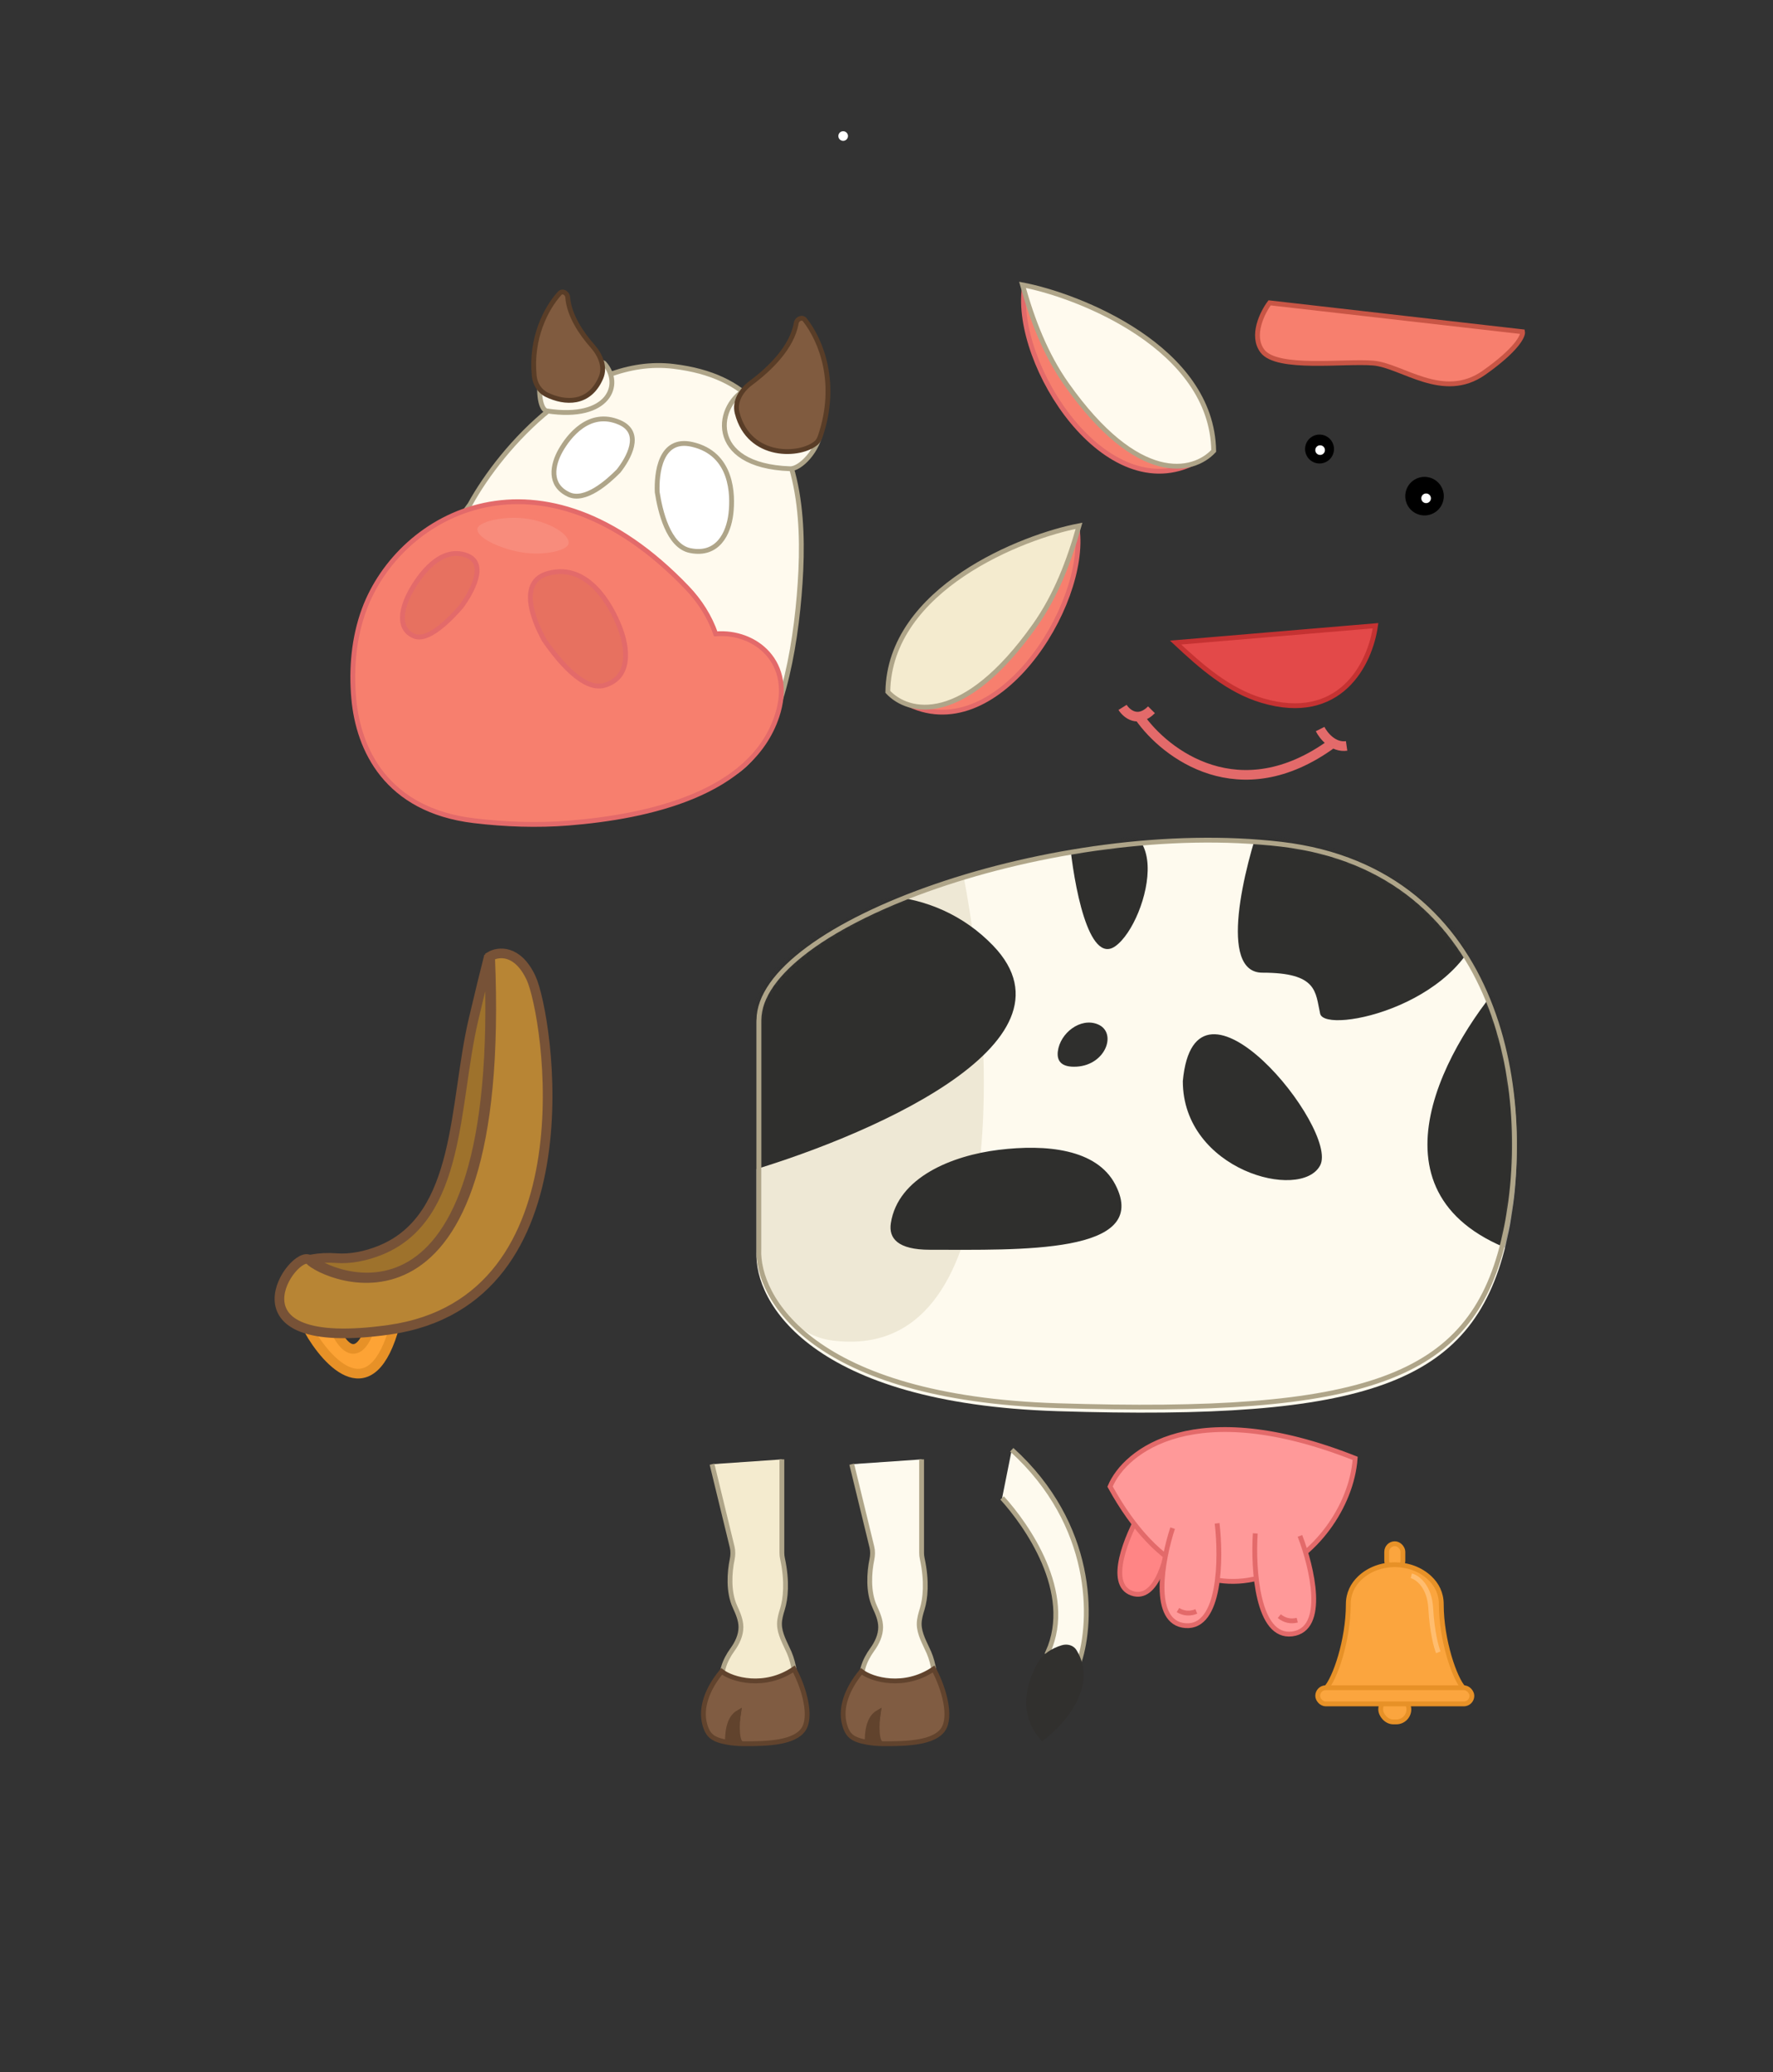 <svg width="368" height="430" viewBox="0 0 368 430" fill="none" xmlns="http://www.w3.org/2000/svg">
<rect x="0" y="0" width="368" height="430" fill="#333333" stroke="none"/>
<path d="M151.968 321.039L147.785 303.844L162.285 302.844V322.263C162.285 322.649 162.332 323.034 162.413 323.411C163.461 328.253 163.043 331.802 162.427 333.826L162.412 333.877C162.102 334.895 161.785 335.935 161.785 336.997C161.785 339.067 162.985 341.04 163.811 342.937C164.32 344.108 164.669 345.498 164.899 346.863C165.343 349.502 163.545 351.924 160.91 352.391C156.545 353.165 151.447 353.248 150.285 350.344C149.142 347.487 150.482 344.46 152.009 342.356C153.015 340.97 153.785 339.367 153.785 337.655C153.785 336.166 153.159 334.761 152.541 333.406C151.127 330.308 151.418 326.264 151.963 323.645C152.142 322.784 152.176 321.894 151.968 321.039Z" fill="#F4EBCF"/>
<path d="M147.785 303.844L151.968 321.039C152.176 321.894 152.142 322.784 151.963 323.645C151.418 326.264 151.127 330.308 152.541 333.406C153.159 334.761 153.785 336.166 153.785 337.655V337.655C153.785 339.367 153.015 340.97 152.009 342.356C150.482 344.46 149.142 347.487 150.285 350.344C151.447 353.248 156.545 353.165 160.91 352.391C163.545 351.924 165.343 349.502 164.899 346.863C164.669 345.498 164.32 344.108 163.811 342.937C162.985 341.04 161.785 339.067 161.785 336.997V336.997C161.785 335.917 162.113 334.859 162.427 333.826C163.043 331.802 163.461 328.253 162.413 323.411C162.332 323.034 162.285 322.649 162.285 322.263V302.844" stroke="#AFA589"/>
<path d="M146.285 357.844C145.338 354.414 146.812 350.421 149.79 346.844C151.963 348.566 158.686 350.478 164.785 346.344C166.998 350.449 168.515 356.227 166.785 358.844C164.937 361.639 159.423 361.896 154.145 361.843C154.129 361.843 154.114 361.843 154.099 361.842C153.025 361.829 151.977 361.737 150.995 361.557C148.003 361.009 146.949 360.249 146.285 357.844Z" fill="#805C42"/>
<path d="M150.995 361.557C148.003 361.009 146.949 360.249 146.285 357.844C145.338 354.414 146.812 350.421 149.79 346.844C151.963 348.566 158.686 350.478 164.785 346.344C166.998 350.449 168.515 356.227 166.785 358.844C164.937 361.639 159.423 361.896 154.145 361.843M150.995 361.557C150.966 359.789 151.153 356.53 153.285 355.344C152.927 357.715 152.826 361.877 154.145 361.843M150.995 361.557C151.991 361.739 153.055 361.832 154.145 361.843" stroke="#61432D"/>
<path d="M150.786 361.526C150.759 359.785 151.715 356.012 153.662 354.844C153.338 357.155 152.476 361.746 153.625 361.807C153.637 361.807 153.649 361.808 153.661 361.808C153.649 361.808 153.637 361.808 153.625 361.807C152.643 361.795 151.684 361.704 150.786 361.526Z" fill="#61432D"/>
<path d="M150.786 361.526C150.759 359.785 151.715 356.012 153.662 354.844C153.335 357.179 152.458 361.842 153.661 361.808C152.666 361.797 151.695 361.706 150.786 361.526Z" stroke="#61432D" stroke-width="0.487"/>
<path d="M217.5 342.844C223.1 330.444 213 316.344 208 310.844L210 300.844C227.2 316.444 226.833 336.177 224 344.844L217.5 342.844Z" fill="#FEFAEE"/>
<path d="M208 310.844C213 316.344 223.1 330.444 217.5 342.844L224 344.844C226.833 336.177 227.2 316.444 210 300.844" stroke="#AFA589"/>
<path d="M216.286 361.344C211.153 355.89 212.967 349.214 215.434 344.979C216.494 343.159 218.378 342.016 220.396 341.411C221.537 341.068 222.819 341.413 223.439 342.43C228.054 350.001 220.802 358.073 216.286 361.344Z" fill="#31302E"/>
<path d="M219.519 292.843C168.319 291.243 156.519 270.176 157.019 259.843V212.344C157.019 191.844 219.519 169.843 266.02 175.343C312.52 180.843 319.52 229.343 312.52 258.343C305.52 287.343 283.519 294.843 219.519 292.843Z" fill="#FEFAEE"/>
<path d="M158.019 259.198V211.699C158.019 200.679 176.078 189.226 200.004 181.844C206.705 216.95 210.015 282.957 172.743 278.176C169.271 277.731 166.01 276.023 163.732 273.366C159.299 268.192 157.836 262.977 158.019 259.198Z" fill="#EEE8D5"/>
<mask id="mask0_84_967" style="mask-type:alpha" maskUnits="userSpaceOnUse" x="157" y="173" width="158" height="120">
<path d="M219.519 292.2C168.319 290.6 156.519 269.534 157.019 259.2V211.701C157.019 191.201 219.519 169.2 266.02 174.7C312.52 180.2 319.52 228.7 312.52 257.7C305.52 286.7 283.519 294.2 219.519 292.2Z" fill="#FEFAEE"/>
</mask>
<g mask="url(#mask0_84_967)">
<path d="M153.138 243.744C178.971 236.411 225.738 216.644 206.138 196.244C181.638 170.744 129.138 194.244 153.138 243.744Z" fill="#2F2F2D"/>
<path d="M313.506 201.844C300.506 216.01 282.306 247.344 313.506 259.344C344.706 271.344 326.506 226.01 313.506 201.844Z" fill="#2F2F2D"/>
<path d="M262.006 201.844C252.806 201.844 258.172 180.177 262.006 169.344C278.172 169.344 310.004 173.244 308.004 188.844C305.504 208.344 275.004 214.844 274.004 210.344C273.004 205.844 273.506 201.844 262.006 201.844Z" fill="#2F2F2D"/>
<path d="M222.004 174.344C222.837 183.344 225.904 200.344 231.504 196.344C238.504 191.344 245.504 163.844 222.004 174.344Z" fill="#2F2F2D"/>
<path d="M193.004 259.344C186.327 259.344 184.42 256.97 184.903 253.828C186.372 244.276 197.693 239.784 207.286 238.612C217.078 237.415 227.641 238.376 231.504 245.844C239.004 260.344 211.504 259.344 193.004 259.344Z" fill="#2F2F2D"/>
<path d="M245.504 224.344C245.504 242.844 270.004 249.344 274.004 241.844C278.004 234.344 248.004 197.344 245.504 224.344Z" fill="#2F2F2D"/>
<path d="M223.504 221.344C220.203 221.55 219.332 220.08 219.559 218.197C220.022 214.369 224.258 211.096 227.83 212.55C231.916 214.212 229.592 220.963 223.504 221.344Z" fill="#2F2F2D"/>
</g>
<path d="M157.518 259.224L157.519 259.212V259.2V211.701C157.519 206.828 161.249 201.74 167.808 196.9C174.339 192.081 183.554 187.601 194.244 183.924C215.626 176.568 242.8 172.457 265.961 175.197C289.006 177.923 302.241 191.283 308.869 207.576C315.51 223.899 315.514 243.164 312.033 257.583C310.296 264.78 307.637 270.608 303.654 275.282C299.674 279.955 294.345 283.504 287.223 286.106C272.948 291.319 251.538 292.701 219.535 291.701C168.411 290.103 157.04 269.111 157.518 259.224Z" stroke="#AFA589"/>
<path d="M180.968 321.039L176.785 303.844L191.285 302.844V322.263C191.285 322.649 191.332 323.034 191.413 323.411C192.461 328.253 192.043 331.802 191.427 333.826L191.412 333.877C191.102 334.895 190.785 335.935 190.785 336.997C190.785 339.067 191.985 341.04 192.811 342.937C193.32 344.108 193.669 345.498 193.899 346.863C194.343 349.502 192.545 351.924 189.91 352.391C185.545 353.165 180.447 353.248 179.285 350.344C178.142 347.487 179.482 344.46 181.009 342.356C182.015 340.97 182.785 339.367 182.785 337.655C182.785 336.166 182.159 334.761 181.541 333.406C180.127 330.308 180.418 326.264 180.963 323.645C181.142 322.784 181.176 321.894 180.968 321.039Z" fill="#FEFAEE"/>
<path d="M176.785 303.844L180.968 321.039C181.176 321.894 181.142 322.784 180.963 323.645C180.418 326.264 180.127 330.308 181.541 333.406C182.159 334.761 182.785 336.166 182.785 337.655V337.655C182.785 339.367 182.015 340.97 181.009 342.356C179.482 344.46 178.142 347.487 179.285 350.344C180.447 353.248 185.545 353.165 189.91 352.391C192.545 351.924 194.343 349.502 193.899 346.863C193.669 345.498 193.32 344.108 192.811 342.937C191.985 341.04 190.785 339.067 190.785 336.997V336.997C190.785 335.917 191.113 334.859 191.427 333.826C192.043 331.802 192.461 328.253 191.413 323.411C191.332 323.034 191.285 322.649 191.285 322.263V302.844" stroke="#AFA589"/>
<path d="M175.285 357.844C174.338 354.414 175.812 350.421 178.79 346.844C180.963 348.566 187.686 350.478 193.785 346.344C195.998 350.449 197.515 356.227 195.785 358.844C193.937 361.639 188.423 361.896 183.145 361.843C183.129 361.843 183.114 361.843 183.099 361.842C182.025 361.829 180.977 361.737 179.995 361.557C177.003 361.009 175.949 360.249 175.285 357.844Z" fill="#805C42"/>
<path d="M179.995 361.557C177.003 361.009 175.949 360.249 175.285 357.844C174.338 354.414 175.812 350.421 178.79 346.844C180.963 348.566 187.686 350.478 193.785 346.344C195.998 350.449 197.515 356.227 195.785 358.844C193.937 361.639 188.423 361.896 183.145 361.843M179.995 361.557C179.966 359.789 180.153 356.53 182.285 355.344C181.927 357.715 181.826 361.877 183.145 361.843M179.995 361.557C180.991 361.739 182.055 361.832 183.145 361.843" stroke="#61432D"/>
<path d="M179.786 361.526C179.759 359.785 180.715 356.012 182.662 354.844C182.338 357.155 181.476 361.746 182.625 361.807C182.637 361.807 182.649 361.808 182.661 361.808C182.649 361.808 182.637 361.808 182.625 361.807C181.643 361.795 180.684 361.704 179.786 361.526Z" fill="#61432D"/>
<path d="M179.786 361.526C179.759 359.785 180.715 356.012 182.662 354.844C182.335 357.179 181.458 361.842 182.661 361.808C181.666 361.797 180.695 361.706 179.786 361.526Z" stroke="#61432D" stroke-width="0.487"/>
<path d="M82 274.844C77.2 292.844 68 283.01 64 275.844L69 274.844C73 284.044 76 278.677 77 274.844H82Z" fill="#FDA335" stroke="#E79127" stroke-width="2"/>
<path d="M101.729 198.455C105.329 282.855 66.738 264.455 64.237 261.455C61.109 258.955 45.238 280.955 80.728 275.955C123.32 269.955 113.729 210.455 110.229 202.955C107.429 196.955 103.395 197.455 101.729 198.455Z" fill="#B88534" stroke="#775237" stroke-width="2"/>
<path d="M101.5 198.344C105.1 282.744 67.001 264.344 64.5 261.344C66.445 261.02 67.937 260.951 69.905 261.089C72.697 261.284 75.935 260.689 79.084 259.387C95.716 252.513 94.156 229.194 98.255 211.671C99.571 206.045 100.776 201.175 101.5 198.344Z" fill="#9E722C" stroke="#775237" stroke-width="2"/>
<path d="M234.934 330.623C229.641 328.782 233.949 318.594 236.765 313.73L242.963 317.235C242.492 322.465 240.226 332.464 234.934 330.623Z" fill="#FF8585" stroke="#E36A6A"/>
<path d="M230.405 308.491C233.503 301.055 248.013 289.473 281.276 302.632C279.812 322.651 250.691 345.424 230.405 308.491Z" fill="#FF9999" stroke="#E36A6A"/>
<path d="M268.165 339.424C260.912 340.337 260.043 325.898 260.514 318.565L269.789 319.075C272.27 325.477 275.418 338.51 268.165 339.424Z" fill="#FF9999"/>
<path d="M246.045 337.704C253.335 338.237 253.449 323.772 252.594 316.473L243.358 317.468C241.216 323.991 238.754 337.171 246.045 337.704Z" fill="#FF9999"/>
<path d="M260.538 318.207C260.066 325.541 260.936 339.98 268.189 339.066C275.441 338.153 272.293 325.12 269.813 318.718" stroke="#E36A6A"/>
<path d="M252.621 316.117C253.476 323.416 253.362 337.88 246.072 337.347C238.781 336.814 241.243 323.634 243.386 317.111" stroke="#E36A6A"/>
<path d="M244.492 334.117C245.716 334.845 246.986 334.938 248.303 334.396" stroke="#E36A6A"/>
<path d="M265.527 335.373C266.63 336.274 267.873 336.553 269.255 336.211" stroke="#E36A6A"/>
<circle cx="175.004" cy="28.23" r="1" fill="white"/>
<rect x="286.574" y="352.099" width="5.849" height="5.226" rx="2.613" fill="#FBA53E" stroke="#E79127"/>
<rect x="287.82" y="320.344" width="3.358" height="5.226" rx="1.679" fill="#FBA53E" stroke="#E79127"/>
<path d="M279.849 332.919C279.849 330.593 280.824 328.82 282.204 327.497C286.101 323.763 292.9 323.763 296.797 327.497C298.177 328.82 299.151 330.593 299.151 332.919C299.151 340.391 301.953 348.485 303.821 350.353H289.5H275.18C277.048 348.485 279.849 340.391 279.849 332.919Z" fill="#FBA53E" stroke="#E79127"/>
<rect x="273.5" y="350.23" width="32" height="3.358" rx="1.679" fill="#FBA53E" stroke="#E79127"/>
<path d="M292.926 327.004C294.171 327.315 296.724 329.121 296.973 333.853C297.222 338.585 298.114 341.844 298.53 342.881" stroke="#FFBD6F"/>
<path d="M236.5 148.792C241.833 156.459 257.3 168.292 276.5 154.292M274 151.292C274.667 152.625 276.7 155.192 279.5 154.792M233 146.792C233.833 148.125 236.2 150.092 239 147.292" stroke="#E36A6A" stroke-width="2"/>
<circle cx="295.673" cy="102.96" r="4" transform="rotate(6.864 295.673 102.96)" fill="black"/>
<circle cx="296" cy="103.406" r="1" fill="white"/>
<circle cx="273.878" cy="93.181" r="3" transform="rotate(6.864 273.878 93.181)" fill="black"/>
<circle cx="274" cy="93.406" r="1" fill="white"/>
<path d="M248.3 95.804C229.53 105.787 210.412 75.632 212.603 59.711L222.848 65.205C253.174 84.509 253.744 91.261 248.3 95.804Z" fill="#F77F6E" stroke="#E36A6A"/>
<path d="M251.913 93.57C251.593 72.132 223.861 61.322 212.226 59.111C214.268 66.411 217.01 73.579 221.388 79.768C236.212 100.725 247.664 98.165 251.913 93.57Z" fill="#FFFAEE" stroke="#AFA589"/>
<path d="M187.887 145.804C206.657 155.787 225.775 125.632 223.584 109.711L213.34 115.205C183.013 134.509 182.443 141.261 187.887 145.804Z" fill="#F77F6E" stroke="#E36A6A"/>
<path d="M184.274 143.57C184.594 122.132 212.326 111.322 223.962 109.11C221.92 116.411 219.177 123.579 214.799 129.768C199.975 150.725 188.523 148.165 184.274 143.57Z" fill="#F4EBCF" stroke="#AFA589"/>
<path d="M139.772 76.028C121.077 73.778 104.207 92.563 97.544 104.687C82.859 124.283 88.557 144.099 102.664 153.213C114.78 158.868 140.685 168.59 153 160C160.976 154.437 164.628 138.402 165.875 123.602C167.057 109.571 166.512 93.752 156.757 83.598C153.057 79.746 147.818 76.997 139.772 76.028Z" fill="#FFFAEE" stroke="#AFA589"/>
<path d="M142.629 121.994C112.345 90.339 82.996 106.427 75.591 126.464C73.427 132.318 72.868 138.754 73.426 144.97C74.37 155.501 80.157 168.118 98.343 170.307C104.838 171.089 111.562 171.319 117.946 170.81C134.76 169.469 155.875 164.672 161.242 148.681C165.011 137.451 156.741 130.849 148.549 131.542C147.312 127.969 145.243 124.725 142.629 121.994Z" fill="#F77F6E" stroke="#E36A6A"/>
<path d="M143.656 92.221C136.961 90.694 136.257 98.341 136.406 102.115C137.001 105.942 138.67 113.343 143.266 114.257C149.012 115.4 151.218 110.658 151.699 106.66C152.181 102.662 152.025 94.13 143.656 92.221Z" fill="white" stroke="#AFA589"/>
<path d="M128.57 87.649C133.615 89.819 130.326 95.284 128.385 97.744C126.13 100.027 121.439 104.196 118.041 102.615C113.793 100.64 114.696 96.407 116.343 93.496C117.99 90.584 122.263 84.936 128.57 87.649Z" fill="white" stroke="#AFA589"/>
<path d="M96.9 115.276C101.305 116.959 97.81 123.001 95.816 125.773C93.552 128.396 88.895 133.251 85.939 131.995C82.245 130.424 83.453 125.93 85.219 122.723C86.984 119.517 91.394 113.173 96.9 115.276Z" fill="#E77160" stroke="#E36A6A"/>
<path d="M113.888 118.943C107.295 120.633 110.817 128.99 112.983 132.869C115.562 136.586 120.995 143.52 125.449 142.219C131.017 140.593 130.357 134.542 128.613 130.117C126.869 125.692 122.129 116.831 113.888 118.943Z" fill="#E77160" stroke="#E36A6A"/>
<path d="M164.001 97.272C146.447 96.669 148.464 83.687 155.395 80.493C161.693 79.74 173.132 80.311 170.496 88.857C169.922 93.623 166.007 97.34 164.001 97.272Z" fill="#FFFAEE" stroke="#AFA589"/>
<path d="M113.502 85.272C126.5 87.272 129.246 79.672 125.409 75.393C121.287 73.016 113.228 70.059 112.521 76.837C111.508 80.353 112.014 85.043 113.502 85.272Z" fill="#FFFAEE" stroke="#AFA589"/>
<path d="M165.263 67.044C164.392 72.123 159.715 76.601 155.818 79.502C153.828 80.983 152.392 83.314 153.011 85.716C155.488 95.338 166.29 94.728 169.468 91.858C169.871 91.494 170.103 90.986 170.277 90.471C173.963 79.563 170.474 70.735 167.058 66.381C166.502 65.673 165.415 66.157 165.263 67.044Z" fill="#805B3F" stroke="#593D27"/>
<path d="M117.833 61.711C118.114 65.392 120.591 69.121 122.959 71.791C124.589 73.631 125.696 76.124 124.729 78.384C122.306 84.048 117.21 83.717 113.497 81.925C111.983 81.195 111.047 79.664 110.881 77.991C110.112 70.241 113.302 64.01 116.147 60.88C116.754 60.213 117.765 60.811 117.833 61.711Z" fill="#805B3F" stroke="#593D27"/>
<path opacity="0.1" d="M117.996 112.845C117.649 114.398 112.119 115.51 107.268 114.428C102.417 113.347 98.764 111.211 99.111 109.657C99.457 108.104 105.649 106.762 110.5 107.844C115.351 108.925 118.342 111.291 117.996 112.845Z" fill="white"/>
<path d="M285.5 129.844L244 133.344C249.318 138.329 254.972 143.297 261.96 145.372C278.092 150.163 284.374 137.865 285.5 129.844Z" fill="#E34949" stroke="#C53232"/>
<path d="M262.018 72.844C259.618 69.644 262.018 64.844 263.518 62.844L316.02 68.844C316.186 69.677 314.82 72.544 308.02 77.344C299.52 83.344 291.02 75.844 285.02 75.344C279.02 74.844 265.018 76.844 262.018 72.844Z" fill="#F77F6E" stroke="#C85545"/>
</svg>
